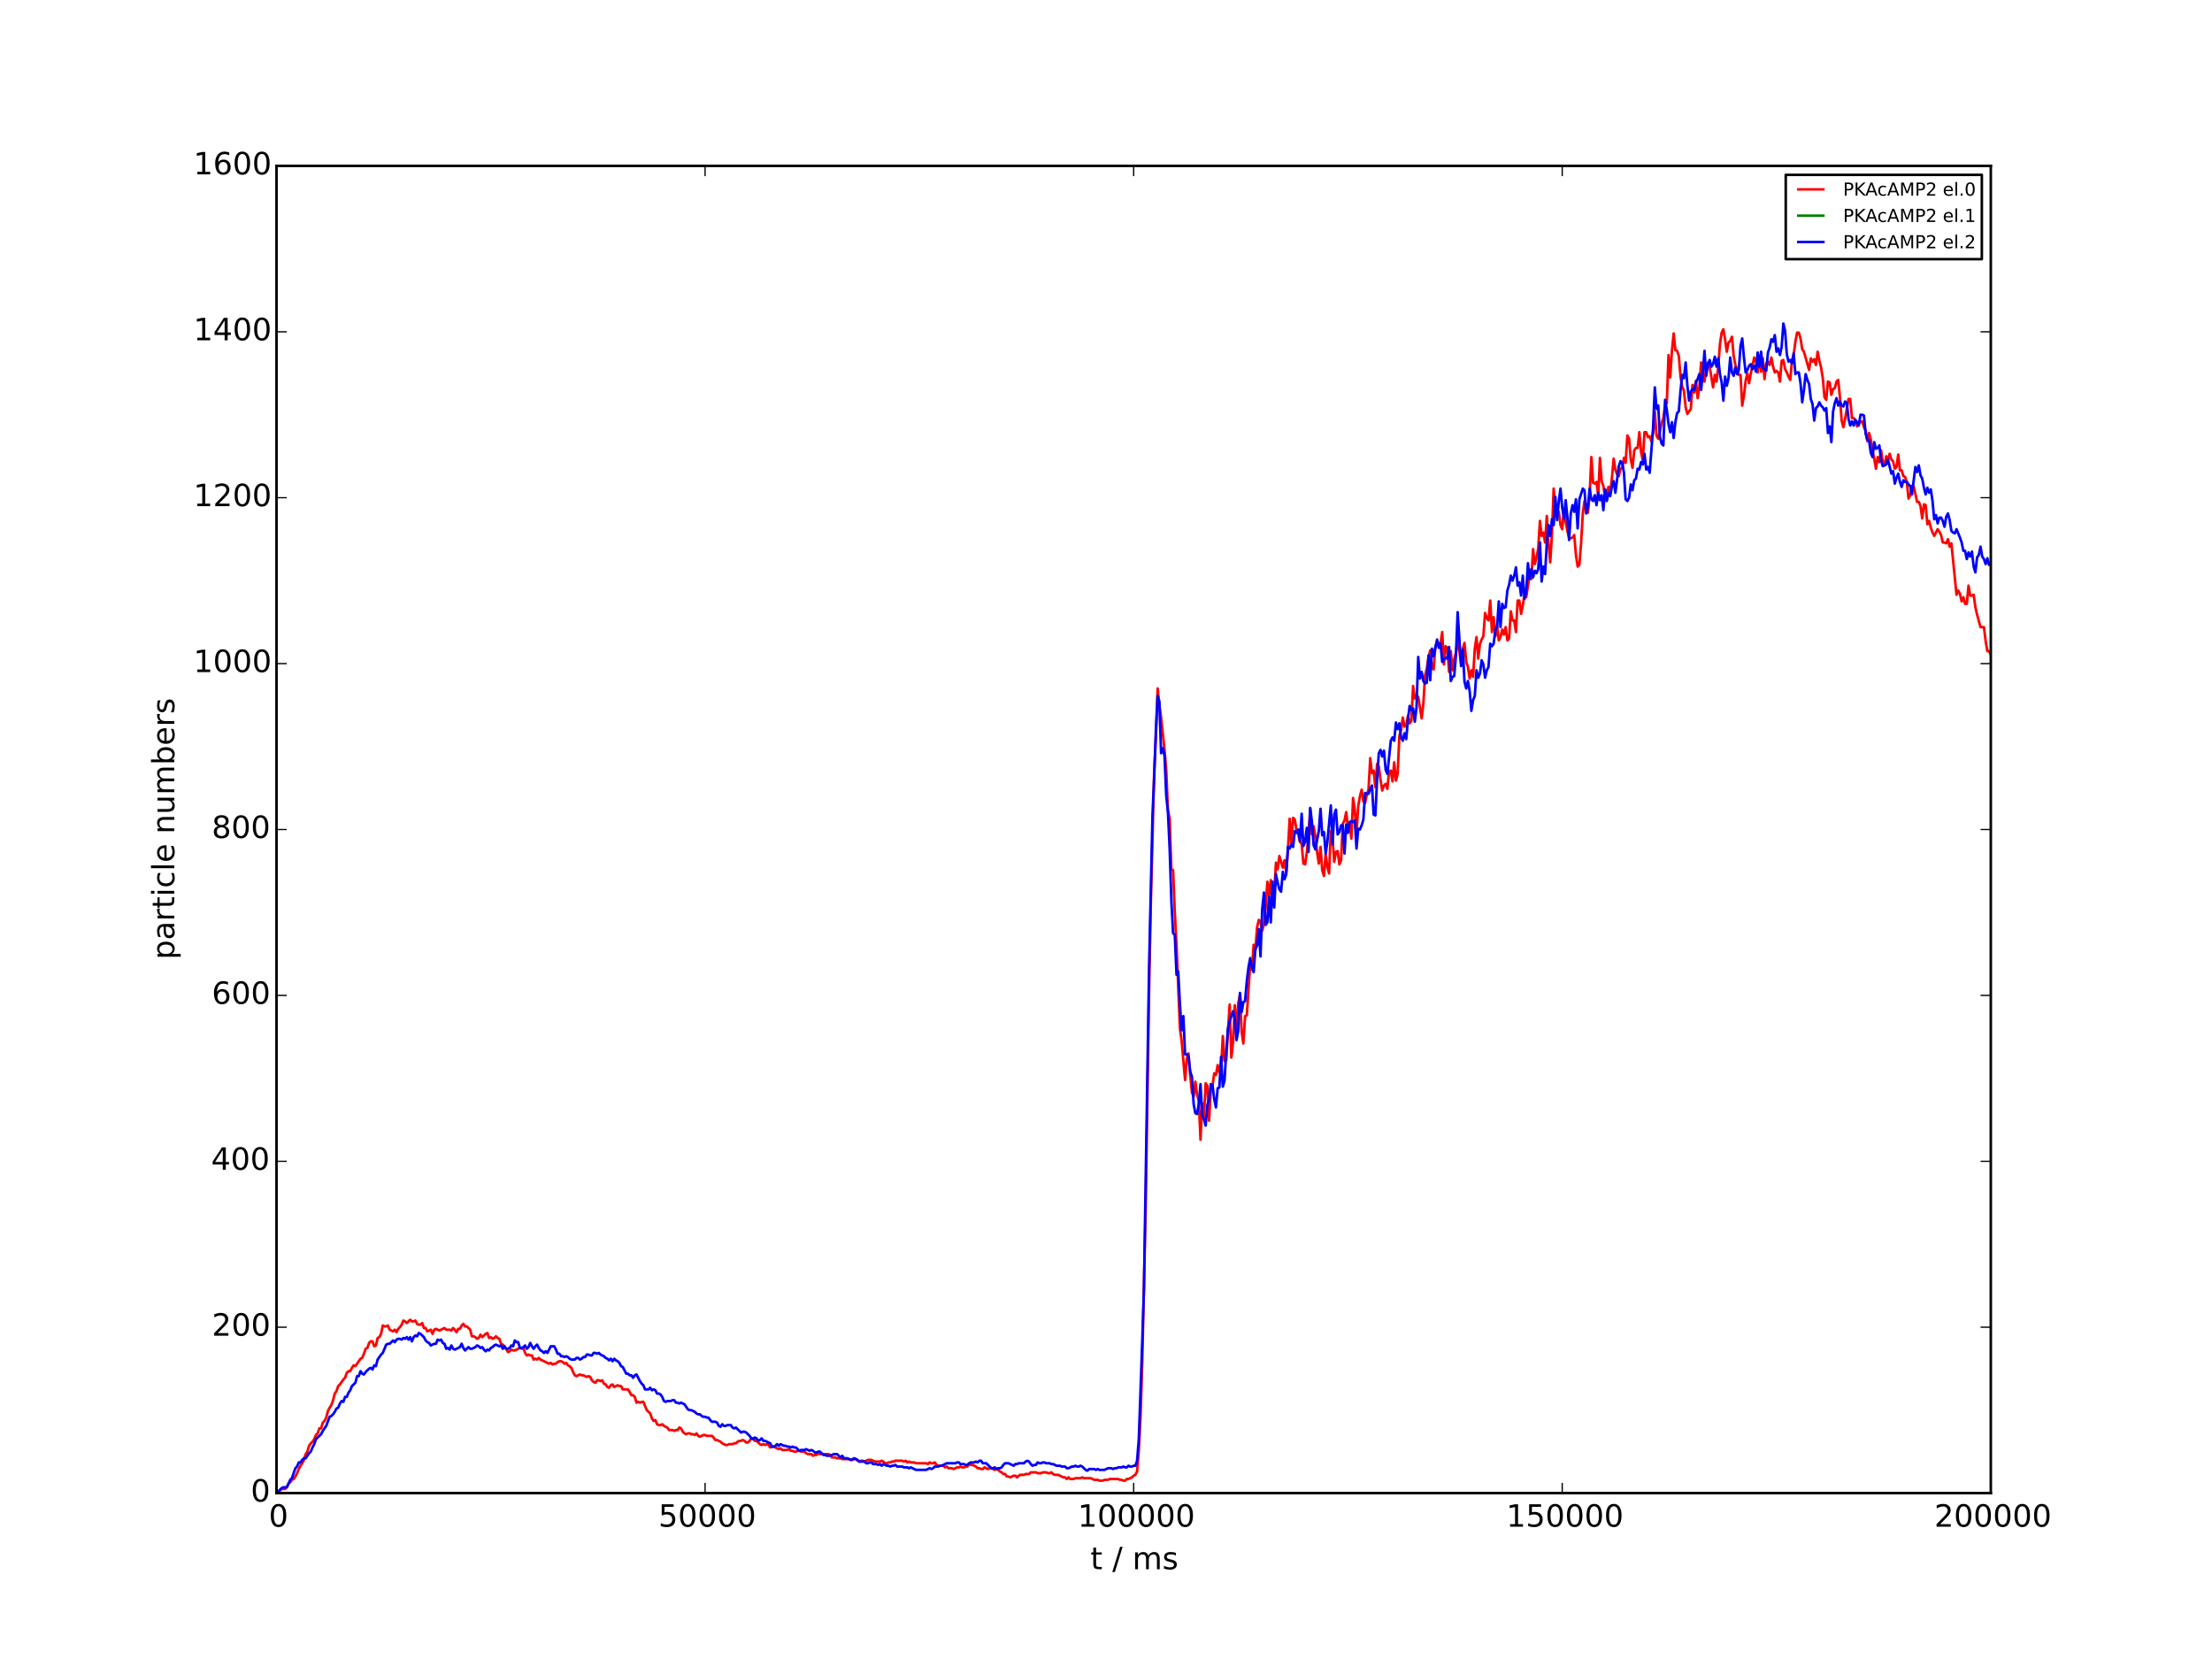 <?xml version="1.0" encoding="utf-8" standalone="no"?>
<!DOCTYPE svg PUBLIC "-//W3C//DTD SVG 1.1//EN"
  "http://www.w3.org/Graphics/SVG/1.1/DTD/svg11.dtd">
<!-- Created with matplotlib (http://matplotlib.org/) -->
<svg height="648pt" version="1.1" viewBox="0 0 864 648" width="864pt" xmlns="http://www.w3.org/2000/svg" xmlns:xlink="http://www.w3.org/1999/xlink">
 <defs>
  <style type="text/css">
*{stroke-linecap:butt;stroke-linejoin:round;}
  </style>
 </defs>
 <g id="figure_1">
  <g id="patch_1">
   <path d="
M0 648
L864 648
L864 0
L0 0
z
" style="fill:#ffffff;"/>
  </g>
  <g id="axes_1">
   <g id="patch_2">
    <path d="
M108 583.2
L777.6 583.2
L777.6 64.8
L108 64.8
z
" style="fill:#ffffff;"/>
   </g>
   <g id="line2d_1">
    <path clip-path="url(#p7ceb695115)" d="
M108 583.2
L108.67 582.552
L109.339 582.228
L110.009 581.58
L111.348 581.58
L112.018 580.932
L112.687 579.312
L113.357 578.988
L114.026 578.016
L114.696 577.692
L115.366 576.72
L116.035 575.424
L116.705 573.804
L117.374 572.508
L118.044 571.536
L118.714 570.24
L119.383 567.972
L120.053 567
L120.722 564.732
L121.392 563.76
L122.062 563.112
L122.731 562.14
L123.401 560.52
L124.07 559.872
L124.74 557.928
L125.41 557.928
L126.079 555.66
L126.749 555.012
L127.418 553.716
L128.088 551.124
L128.758 549.828
L129.427 548.856
L130.097 546.912
L130.766 544.32
L131.436 543.348
L132.106 541.404
L132.775 540.756
L134.114 538.812
L134.784 538.164
L135.454 536.22
L136.123 535.572
L136.793 535.572
L137.462 534.276
L138.132 533.304
L138.802 533.628
L140.81 530.712
L141.48 530.388
L142.15 528.768
L142.819 526.824
L143.489 526.5
L144.158 524.556
L144.828 523.908
L145.498 523.908
L146.167 525.852
L146.837 525.528
L147.506 522.612
L148.176 522.288
L148.846 520.992
L149.515 517.752
L150.185 518.076
L150.854 518.076
L151.524 517.752
L152.194 519.372
L153.533 520.02
L154.202 519.372
L154.872 520.344
L155.542 519.048
L156.211 518.4
L156.881 517.428
L157.55 515.808
L158.22 516.132
L158.89 516.78
L160.229 515.484
L160.898 516.132
L161.568 516.132
L162.238 515.808
L162.907 517.104
L163.577 517.428
L164.246 517.428
L164.916 516.78
L165.586 518.724
L166.255 518.724
L166.925 520.02
L168.264 519.372
L168.934 520.992
L169.603 519.372
L170.273 519.048
L171.612 519.696
L173.621 518.724
L174.29 519.372
L175.63 519.372
L176.299 519.696
L176.969 518.724
L177.638 519.372
L178.308 520.344
L178.978 519.048
L179.647 519.048
L180.317 517.752
L180.986 517.104
L181.656 518.076
L182.326 518.076
L183.665 519.372
L184.334 521.964
L185.004 521.964
L185.674 522.288
L186.343 522.936
L187.013 522.612
L187.682 521.316
L188.352 522.288
L189.691 520.992
L190.361 520.668
L191.03 522.612
L191.7 522.288
L192.37 522.936
L193.039 522.612
L193.709 521.964
L194.378 522.612
L195.048 522.936
L195.718 524.88
L196.387 525.204
L197.057 526.176
L197.726 526.824
L198.396 528.12
L199.066 527.796
L199.735 527.148
L200.405 527.472
L201.074 527.472
L203.083 526.5
L203.753 526.824
L204.422 526.5
L205.092 528.444
L205.762 529.416
L206.431 529.092
L207.101 529.416
L207.77 529.416
L208.44 531.036
L209.11 530.712
L209.779 531.036
L210.449 530.388
L211.118 531.036
L214.466 532.656
L215.136 532.332
L215.806 532.98
L216.475 532.656
L217.145 532.656
L217.814 532.008
L218.484 531.684
L219.154 531.684
L219.823 532.008
L220.493 532.656
L221.162 532.332
L221.832 533.304
L222.502 533.628
L223.171 534.276
L223.841 535.896
L224.51 537.192
L225.18 537.516
L226.519 536.868
L227.189 537.192
L227.858 537.192
L229.198 537.84
L229.867 537.516
L230.537 537.84
L231.206 539.136
L231.876 539.784
L232.546 540.108
L233.215 539.136
L233.885 539.136
L234.554 539.46
L235.224 539.136
L235.894 540.432
L236.563 540.756
L237.233 541.728
L237.902 542.052
L238.572 541.08
L239.242 540.756
L239.911 541.728
L241.25 541.08
L241.92 541.404
L242.59 541.404
L243.259 542.7
L245.268 542.7
L245.938 543.672
L246.607 544.968
L247.277 544.968
L247.946 545.616
L248.616 547.884
L249.286 547.56
L249.955 547.884
L250.625 547.56
L251.294 547.56
L252.634 550.8
L253.973 552.096
L254.642 554.04
L255.312 555.012
L255.982 554.688
L256.651 556.308
L257.321 556.632
L257.99 556.632
L258.66 556.308
L259.33 556.956
L260.669 557.604
L261.338 558.576
L262.678 558.576
L263.347 558.9
L264.017 558.576
L264.686 558.576
L265.356 557.604
L266.026 557.928
L266.695 559.224
L267.365 559.872
L268.034 560.196
L268.704 559.872
L269.374 559.872
L270.043 560.196
L270.713 560.196
L271.382 560.52
L272.052 559.872
L272.722 560.844
L273.391 561.168
L274.73 560.52
L275.4 560.52
L276.07 560.844
L278.078 560.844
L278.748 561.492
L279.418 562.464
L280.087 562.464
L281.426 563.112
L282.096 563.76
L283.435 564.408
L284.105 564.408
L284.774 564.084
L286.114 564.084
L286.783 563.76
L287.453 563.76
L288.122 563.112
L288.792 562.788
L289.462 562.788
L290.131 562.464
L290.801 562.788
L291.47 563.436
L292.14 563.436
L292.81 562.788
L293.479 561.816
L294.149 561.816
L294.818 562.788
L295.488 562.788
L296.827 564.084
L297.497 564.408
L298.166 564.084
L298.836 564.408
L299.506 564.084
L300.175 564.408
L300.845 565.38
L301.514 565.056
L302.184 565.056
L304.193 566.028
L304.862 565.704
L305.532 566.352
L307.541 566.352
L308.21 566.028
L308.88 566.676
L309.55 566.676
L310.219 567
L310.889 567
L311.558 566.676
L312.228 566.676
L312.898 567
L314.237 567
L314.906 567.648
L315.576 567.972
L316.915 567.972
L317.585 568.62
L318.254 568.296
L318.924 568.296
L319.594 567.648
L320.263 567.972
L323.611 567.972
L324.281 568.296
L324.95 569.268
L326.29 569.268
L326.959 569.592
L328.298 569.592
L328.968 569.916
L331.646 569.916
L332.316 570.24
L332.986 570.24
L333.655 569.916
L334.325 569.916
L334.994 570.564
L335.664 570.888
L336.334 570.564
L337.003 570.564
L337.673 570.888
L339.012 570.24
L340.351 570.24
L341.69 570.888
L343.699 570.888
L344.369 570.564
L345.038 570.888
L345.708 571.536
L346.378 571.536
L347.047 571.212
L347.717 571.212
L348.386 570.888
L349.056 570.888
L349.726 570.564
L352.404 570.564
L353.074 570.888
L353.743 570.564
L354.413 571.212
L355.082 570.888
L355.752 571.212
L357.091 571.212
L357.761 571.536
L361.778 571.536
L362.448 571.86
L363.118 571.212
L363.787 571.536
L364.457 571.536
L365.126 571.212
L365.796 572.184
L366.466 572.508
L368.474 572.508
L369.144 573.156
L369.814 572.832
L370.483 573.48
L371.822 573.48
L372.492 573.804
L373.831 573.156
L374.501 573.156
L375.17 572.832
L375.84 573.156
L376.51 573.156
L377.179 572.832
L377.849 572.832
L378.518 571.86
L379.188 572.184
L379.858 572.184
L381.197 572.832
L381.866 573.48
L382.536 573.48
L383.206 573.804
L383.875 573.804
L384.545 573.156
L385.884 573.804
L386.554 573.48
L387.223 573.48
L388.562 574.128
L389.232 573.804
L389.902 574.128
L390.571 574.776
L391.241 575.1
L391.91 575.748
L392.58 575.748
L393.25 576.72
L393.919 576.72
L394.589 577.044
L395.928 576.396
L396.598 576.396
L397.267 577.044
L397.937 576.396
L398.606 576.072
L399.946 576.072
L400.615 575.748
L401.954 575.748
L402.624 575.1
L404.633 575.1
L405.302 575.424
L406.642 575.424
L407.311 575.1
L408.65 575.1
L409.32 575.424
L409.99 575.424
L410.659 575.1
L411.329 575.748
L411.998 576.072
L413.338 576.072
L415.346 577.044
L416.016 577.044
L416.686 577.692
L417.355 577.044
L418.025 577.692
L419.364 577.692
L420.034 577.368
L422.042 577.368
L422.712 577.044
L423.382 577.368
L426.06 577.368
L427.399 578.016
L428.738 578.016
L429.408 578.34
L430.747 578.34
L431.417 578.016
L432.756 578.016
L433.426 577.692
L436.774 577.692
L437.443 578.016
L438.113 578.016
L438.782 578.34
L439.452 578.34
L440.122 577.692
L440.791 577.692
L442.13 577.044
L442.8 576.396
L443.47 576.072
L444.139 574.776
L444.809 566.676
L445.478 553.716
L446.148 532.656
L447.487 472.392
L448.826 387.18
L449.496 353.16
L450.835 300.996
L451.505 287.388
L452.174 268.92
L452.844 275.4
L453.514 280.26
L454.853 292.896
L455.522 300.672
L456.192 316.548
L456.862 319.788
L457.531 339.552
L458.201 339.876
L458.87 356.4
L459.54 369.036
L460.879 401.76
L461.549 406.62
L462.888 421.848
L463.558 413.424
L464.227 411.48
L464.897 419.904
L465.566 426.708
L466.236 428.328
L466.906 422.496
L467.575 427.68
L468.245 429.948
L468.914 445.176
L469.584 430.92
L470.254 436.104
L470.923 423.144
L471.593 424.116
L472.262 437.724
L472.932 425.736
L473.602 424.116
L474.271 419.256
L474.941 419.904
L475.61 416.016
L476.28 418.932
L476.95 418.284
L477.619 404.676
L478.289 414.396
L478.958 414.072
L480.298 392.364
L480.967 413.1
L481.637 406.944
L482.306 392.688
L482.976 403.38
L483.646 392.04
L484.315 388.476
L484.985 403.056
L485.654 407.592
L486.324 396.9
L486.994 396.576
L488.333 376.488
L489.002 378.756
L489.672 369.036
L490.342 371.304
L491.011 362.232
L491.681 359.316
L492.35 359.964
L493.02 363.528
L493.69 360.936
L494.359 354.456
L495.029 344.412
L495.698 349.596
L496.368 343.764
L497.038 353.16
L497.707 348.948
L498.377 336.96
L499.046 339.552
L499.716 334.368
L501.055 338.904
L501.725 335.988
L502.394 340.848
L503.064 332.1
L503.734 319.788
L504.403 329.184
L505.073 319.464
L505.742 320.112
L506.412 324.324
L507.082 325.62
L507.751 328.86
L508.421 329.508
L509.09 337.284
L509.76 337.608
L510.43 333.072
L511.099 326.268
L511.769 315.9
L512.438 325.944
L513.108 322.704
L513.778 326.916
L514.447 332.748
L515.117 337.284
L515.786 330.804
L516.456 339.876
L517.126 342.144
L517.795 333.72
L518.465 338.58
L519.134 341.172
L519.804 324.648
L520.474 326.916
L521.143 336.636
L521.813 332.748
L522.482 332.424
L523.152 337.608
L523.822 335.988
L524.491 321.732
L525.161 320.436
L525.83 317.196
L526.5 323.352
L527.17 321.732
L527.839 327.564
L528.509 311.688
L529.178 316.548
L529.848 325.296
L530.518 314.928
L531.187 311.04
L531.857 308.448
L532.526 312.984
L533.196 313.632
L533.866 310.392
L534.535 308.448
L535.205 296.136
L535.874 301.968
L536.544 300.996
L537.214 307.476
L537.883 298.404
L538.553 299.376
L539.222 304.56
L539.892 308.772
L540.562 306.828
L541.231 306.18
L541.901 308.124
L542.57 301.32
L543.24 300.996
L543.91 305.208
L544.579 297.756
L545.249 304.884
L545.918 302.292
L546.588 287.388
L547.258 285.12
L547.927 280.26
L548.597 283.824
L549.266 283.5
L549.936 279.612
L550.606 282.528
L551.275 281.556
L551.945 267.948
L552.614 272.808
L553.284 271.512
L553.954 272.16
L555.293 280.584
L555.962 274.752
L556.632 263.736
L557.302 261.144
L557.971 256.932
L558.641 254.016
L559.31 260.82
L559.98 261.468
L560.65 252.396
L561.319 251.1
L561.989 251.1
L562.658 251.424
L563.328 246.888
L563.998 259.524
L564.667 252.396
L565.337 253.044
L566.006 262.44
L566.676 254.34
L567.346 261.792
L568.015 257.58
L568.685 254.988
L569.354 249.804
L570.694 259.2
L571.363 253.368
L572.033 251.1
L572.702 258.552
L573.372 260.496
L574.042 265.032
L574.711 261.792
L575.381 264.384
L576.05 253.368
L576.72 248.832
L577.39 257.256
L578.059 251.424
L578.729 249.804
L579.398 248.508
L580.068 239.436
L580.738 241.38
L581.407 242.352
L582.077 234.576
L582.746 246.888
L583.416 241.056
L584.086 248.508
L584.755 244.296
L585.425 250.128
L586.094 248.832
L586.764 245.916
L587.434 247.86
L588.103 244.944
L588.773 250.128
L589.442 249.48
L590.112 238.788
L590.782 242.352
L591.451 242.352
L592.121 246.888
L592.79 234.576
L593.46 234.576
L594.13 239.76
L594.799 236.52
L595.469 231.984
L596.138 233.28
L597.478 224.532
L598.147 226.152
L598.817 214.488
L599.486 220.32
L600.156 217.728
L600.826 214.164
L601.495 203.472
L602.165 209.304
L602.834 208.008
L603.504 211.896
L604.174 201.528
L604.843 212.22
L605.513 219.672
L606.182 208.656
L606.852 190.836
L607.522 197.964
L608.191 200.232
L608.861 199.908
L609.53 205.092
L610.2 206.712
L610.87 198.936
L611.539 203.796
L612.209 207.36
L612.878 209.952
L613.548 210.276
L614.218 209.952
L614.887 208.98
L615.557 216.756
L616.226 221.292
L616.896 220.644
L617.566 212.22
L618.235 200.556
L618.905 195.696
L619.574 199.908
L620.244 200.232
L620.914 193.428
L621.583 178.524
L622.253 188.568
L622.922 188.892
L623.592 188.244
L624.262 193.752
L624.931 178.848
L625.601 187.92
L626.27 189.864
L626.94 194.076
L628.279 190.188
L628.949 192.456
L629.618 186.624
L630.288 179.172
L630.958 183.384
L631.627 185.328
L632.297 185.976
L632.966 183.06
L633.636 182.736
L634.306 178.848
L634.975 180.792
L635.645 170.1
L636.314 171.396
L636.984 179.496
L637.654 182.736
L638.323 175.932
L638.993 174.96
L639.662 174.96
L640.332 168.804
L641.002 176.58
L641.671 179.82
L642.341 168.804
L643.01 168.804
L643.68 170.748
L644.35 170.424
L645.019 172.368
L645.689 169.128
L646.358 160.704
L647.028 170.1
L647.698 171.396
L649.037 165.24
L649.706 163.296
L650.376 158.112
L651.046 157.464
L651.715 138.672
L652.385 147.42
L653.054 137.052
L653.724 130.248
L654.394 136.728
L655.063 137.052
L655.733 138.996
L656.402 147.096
L657.072 150.984
L657.742 152.604
L658.411 159.084
L659.081 161.676
L660.42 159.732
L661.09 150.336
L661.759 153.252
L662.429 148.716
L663.098 155.52
L663.768 151.308
L664.438 141.588
L665.107 147.744
L665.777 149.04
L666.446 143.532
L667.116 141.588
L667.786 143.208
L669.125 151.308
L669.794 146.448
L670.464 149.04
L671.134 143.208
L671.803 134.46
L672.473 129.924
L673.142 128.628
L673.812 132.516
L674.482 137.376
L675.151 133.812
L675.821 133.164
L676.49 131.544
L677.16 138.996
L677.83 142.56
L678.499 144.18
L679.169 146.448
L679.838 146.448
L680.508 158.436
L681.178 154.548
L681.847 148.716
L682.517 145.8
L683.186 149.688
L683.856 145.8
L685.195 139.644
L685.865 140.94
L686.534 145.476
L687.204 138.996
L687.874 145.152
L688.543 139.968
L689.213 148.068
L689.882 141.912
L690.552 141.264
L691.222 142.56
L691.891 139.644
L692.561 143.208
L693.23 145.476
L693.9 144.828
L694.57 145.476
L695.239 149.04
L695.909 140.94
L696.578 140.616
L697.248 144.18
L697.918 145.476
L698.587 147.096
L699.257 148.392
L699.926 140.94
L700.596 138.672
L701.266 133.488
L701.935 129.924
L702.605 129.924
L703.274 132.192
L703.944 136.404
L704.614 137.376
L706.622 144.504
L707.292 139.968
L707.962 141.264
L708.631 140.292
L709.301 142.56
L709.97 137.376
L710.64 140.94
L711.31 143.532
L711.979 147.744
L712.649 155.196
L713.318 156.168
L713.988 149.04
L714.658 149.364
L715.327 154.224
L715.997 151.956
L716.666 151.632
L717.336 149.04
L718.006 148.392
L718.675 155.196
L719.345 164.268
L720.014 166.86
L720.684 163.62
L722.023 155.844
L722.693 155.844
L723.362 163.296
L724.032 163.296
L724.702 164.268
L725.371 166.536
L726.041 164.592
L726.71 164.916
L727.38 164.592
L728.05 166.86
L728.719 168.156
L729.389 172.368
L730.058 169.128
L730.728 171.72
L731.398 175.932
L732.067 179.172
L732.737 183.06
L733.406 178.524
L734.076 180.468
L734.746 175.932
L735.415 180.468
L736.085 181.764
L736.754 178.2
L737.424 179.82
L738.094 177.228
L738.763 179.496
L739.433 180.144
L740.102 183.06
L740.772 182.412
L741.442 177.552
L742.111 183.708
L742.781 183.708
L743.45 185.976
L744.12 186.3
L744.79 188.244
L745.459 194.724
L746.129 193.428
L746.798 189.864
L747.468 189.864
L748.807 196.02
L749.477 196.02
L750.146 197.64
L750.816 202.5
L751.486 196.992
L752.155 197.316
L752.825 204.768
L753.494 203.472
L754.164 206.064
L754.834 208.008
L755.503 209.304
L756.842 206.712
L757.512 207.684
L758.182 208.98
L758.851 211.896
L759.521 211.896
L760.19 212.22
L760.86 210.6
L761.53 213.516
L762.199 212.22
L764.208 232.308
L764.878 230.688
L765.547 231.984
L766.217 234.9
L766.886 233.28
L767.556 235.872
L768.226 235.872
L768.895 228.744
L769.565 232.632
L770.234 232.632
L770.904 232.308
L771.574 237.168
L772.243 240.084
L773.582 244.944
L774.922 244.944
L775.591 250.452
L776.261 254.34
L776.93 254.34
L777.6 255.636
L777.6 255.636" style="fill:none;stroke:#ff0000;stroke-linecap:square;"/>
   </g>
   <g id="line2d_2">
    <path clip-path="url(#p7ceb695115)" d="
M108 583.2
L777.6 583.2
L777.6 583.2" style="fill:none;stroke:#008000;stroke-linecap:square;"/>
   </g>
   <g id="line2d_3">
    <path clip-path="url(#p7ceb695115)" d="
M108 583.2
L110.009 581.256
L110.678 580.932
L112.018 580.932
L112.687 579.636
L113.357 578.016
L114.026 577.368
L115.366 573.48
L116.035 572.832
L116.705 571.212
L117.374 571.212
L118.044 570.24
L118.714 569.592
L119.383 569.592
L120.722 567.648
L121.392 567
L122.062 565.38
L122.731 564.084
L123.401 562.14
L125.41 560.196
L126.079 558.9
L127.418 556.956
L128.758 553.392
L129.427 553.068
L130.097 552.42
L130.766 551.448
L131.436 550.152
L132.106 549.828
L132.775 548.208
L133.445 547.236
L134.114 547.56
L134.784 545.616
L135.454 545.616
L136.123 543.996
L136.793 543.024
L137.462 541.404
L138.802 540.108
L139.471 537.516
L140.141 537.516
L140.81 535.572
L141.48 536.544
L142.15 536.868
L142.819 535.896
L144.158 534.6
L144.828 534.276
L145.498 534.924
L146.167 533.304
L146.837 533.628
L147.506 531.036
L148.846 529.092
L149.515 528.444
L150.854 525.204
L151.524 524.88
L152.194 524.88
L153.533 523.584
L154.202 524.232
L154.872 523.26
L155.542 522.936
L156.211 522.936
L156.881 523.26
L157.55 522.612
L158.22 522.936
L158.89 522.288
L159.559 523.26
L160.229 522.288
L160.898 523.908
L161.568 522.288
L162.238 521.64
L162.907 521.964
L163.577 520.668
L164.246 520.992
L165.586 522.288
L166.255 523.584
L166.925 524.232
L167.594 524.556
L168.264 525.528
L169.603 524.88
L170.273 524.88
L170.942 523.26
L171.612 523.584
L172.282 523.26
L172.951 524.556
L173.621 524.88
L174.29 526.824
L174.96 526.5
L175.63 527.148
L176.299 525.528
L176.969 526.824
L177.638 527.148
L179.647 526.176
L180.317 524.88
L180.986 526.5
L181.656 527.472
L182.995 526.176
L183.665 526.824
L184.334 526.824
L185.674 526.176
L186.343 525.528
L187.013 525.852
L187.682 526.5
L188.352 526.176
L189.022 527.148
L189.691 527.796
L190.361 527.148
L191.03 527.472
L191.7 526.5
L192.37 526.176
L193.039 525.528
L193.709 525.204
L195.048 525.852
L195.718 525.528
L196.387 526.824
L197.057 525.852
L197.726 526.824
L198.396 526.824
L199.066 526.5
L199.735 525.528
L200.405 525.852
L201.074 523.584
L201.744 524.232
L202.414 524.232
L203.083 526.5
L203.753 526.5
L204.422 526.176
L205.092 525.528
L205.762 526.824
L206.431 526.176
L207.101 524.556
L207.77 525.852
L208.44 526.824
L209.11 525.852
L209.779 525.204
L210.449 526.5
L211.118 527.472
L211.788 527.796
L212.458 528.444
L213.127 527.796
L213.797 528.444
L215.136 525.852
L216.475 525.852
L217.145 527.148
L217.814 528.768
L218.484 528.768
L219.154 529.74
L219.823 529.74
L220.493 530.064
L221.162 529.74
L221.832 530.064
L222.502 530.712
L223.171 531.036
L224.51 531.036
L225.18 530.388
L225.85 530.388
L226.519 531.036
L227.189 530.712
L227.858 530.064
L228.528 530.064
L229.198 529.092
L229.867 529.092
L230.537 529.416
L231.206 529.416
L231.876 528.444
L232.546 528.444
L233.215 528.768
L233.885 528.444
L234.554 529.092
L235.894 529.74
L236.563 530.388
L237.233 530.712
L237.902 531.36
L238.572 530.712
L239.242 531.684
L239.911 530.712
L240.581 531.36
L241.25 531.684
L241.92 532.332
L242.59 533.628
L243.259 533.952
L244.598 536.544
L245.268 536.544
L245.938 537.192
L246.607 537.192
L247.277 538.164
L247.946 537.192
L248.616 536.868
L249.955 539.46
L250.625 540.432
L251.294 541.08
L251.964 542.7
L253.303 542.7
L253.973 542.052
L254.642 543.024
L255.312 542.7
L255.982 543.024
L256.651 544.32
L257.321 544.32
L257.99 544.644
L258.66 545.616
L259.33 547.236
L259.999 547.56
L260.669 547.236
L262.008 547.236
L262.678 546.912
L263.347 546.912
L264.017 547.884
L264.686 547.884
L265.356 548.208
L266.026 547.884
L267.365 548.532
L268.704 550.476
L269.374 550.8
L270.043 550.8
L271.382 551.448
L272.052 552.096
L272.722 552.42
L273.391 552.42
L274.061 553.068
L274.73 553.392
L275.4 553.392
L276.07 553.716
L276.739 553.716
L277.409 554.688
L278.078 555.336
L279.418 555.336
L280.087 555.66
L280.757 556.956
L281.426 557.28
L282.096 556.308
L282.766 556.956
L283.435 556.956
L284.105 556.632
L285.444 556.632
L286.114 557.604
L286.783 557.928
L287.453 557.604
L289.462 559.548
L290.131 559.224
L290.801 559.224
L291.47 559.548
L292.81 560.844
L293.479 561.816
L294.149 562.14
L294.818 561.492
L295.488 561.816
L296.158 562.788
L296.827 562.464
L297.497 561.816
L298.166 562.788
L298.836 562.788
L300.845 563.76
L301.514 565.056
L302.184 565.056
L302.854 564.732
L303.523 564.084
L304.193 564.732
L304.862 564.084
L306.202 564.732
L306.871 564.732
L307.541 565.056
L308.21 565.056
L308.88 565.38
L309.55 565.056
L310.219 565.38
L310.889 565.38
L312.228 566.676
L312.898 566.352
L314.237 566.352
L314.906 566.028
L316.246 566.676
L316.915 566.352
L317.585 566.676
L318.254 567.324
L318.924 567.324
L319.594 567
L320.263 567
L321.602 568.296
L322.272 568.296
L322.942 568.62
L324.281 568.62
L325.62 567.972
L326.959 567.972
L328.298 569.268
L328.968 568.62
L329.638 569.592
L330.977 569.592
L332.316 570.24
L333.655 569.592
L334.994 570.24
L335.664 570.888
L337.673 570.888
L338.342 571.536
L339.012 571.536
L339.682 571.212
L340.351 571.212
L341.021 571.86
L342.36 571.86
L343.03 572.184
L343.699 571.86
L344.369 572.508
L345.038 571.86
L346.378 572.508
L347.047 572.508
L347.717 572.832
L348.386 572.508
L349.056 572.508
L349.726 572.184
L350.395 572.832
L352.404 572.832
L353.074 573.156
L354.413 573.156
L355.082 573.48
L355.752 573.156
L357.761 574.128
L361.778 574.128
L363.118 573.48
L363.787 573.804
L364.457 573.48
L365.126 572.832
L366.466 572.832
L367.135 572.508
L367.805 572.508
L369.814 571.536
L373.162 571.536
L373.831 571.212
L374.501 571.212
L375.17 571.86
L376.51 571.86
L377.179 572.184
L377.849 572.184
L378.518 571.536
L379.188 571.212
L380.527 571.212
L381.197 570.888
L381.866 571.212
L382.536 570.564
L383.206 570.564
L383.875 571.536
L385.214 571.536
L387.223 573.48
L387.893 573.48
L388.562 573.156
L389.232 573.804
L389.902 573.48
L390.571 573.48
L391.241 573.156
L391.91 572.184
L392.58 571.536
L393.919 571.536
L395.928 572.508
L396.598 571.86
L397.267 571.86
L397.937 571.536
L399.946 571.536
L400.615 570.888
L401.285 570.564
L401.954 570.888
L402.624 571.86
L403.294 572.508
L403.963 572.184
L404.633 572.184
L405.302 571.212
L405.972 571.536
L406.642 571.536
L407.311 571.212
L407.981 571.212
L408.65 571.536
L409.99 571.536
L410.659 571.86
L411.329 571.86
L412.668 572.508
L414.007 572.508
L414.677 572.832
L416.016 572.832
L416.686 573.48
L417.355 573.48
L418.694 572.832
L419.364 572.832
L420.034 572.508
L420.703 572.832
L421.373 572.832
L422.042 572.508
L422.712 572.832
L424.051 574.128
L424.721 574.452
L425.39 573.804
L427.399 573.804
L428.069 574.128
L428.738 573.804
L429.408 574.128
L431.417 574.128
L432.756 573.48
L434.095 573.48
L434.765 573.804
L435.434 573.48
L436.104 573.48
L436.774 573.156
L438.113 573.156
L438.782 572.832
L439.452 573.156
L440.122 573.156
L440.791 572.508
L441.461 572.832
L442.13 572.832
L442.8 572.508
L443.47 572.508
L444.139 570.564
L444.809 562.14
L446.148 524.232
L446.818 503.496
L448.826 377.784
L450.166 318.168
L450.835 303.264
L451.505 284.796
L452.174 271.836
L452.844 274.104
L453.514 294.192
L454.183 292.248
L454.853 295.164
L455.522 310.716
L456.192 317.196
L456.862 331.452
L457.531 351.864
L458.201 364.5
L458.87 365.148
L459.54 380.7
L460.21 379.404
L460.879 392.364
L461.549 402.408
L462.218 396.9
L462.888 411.804
L463.558 411.804
L464.227 412.776
L464.897 418.608
L465.566 420.552
L466.236 431.244
L466.906 434.808
L467.575 435.132
L468.245 431.244
L468.914 423.468
L469.584 435.78
L470.254 437.076
L470.923 439.668
L471.593 431.568
L472.262 429.624
L472.932 423.468
L473.602 423.792
L474.271 429.3
L474.941 432.54
L475.61 425.088
L476.28 424.764
L476.95 412.776
L477.619 424.44
L478.289 422.172
L478.958 410.832
L479.628 401.76
L480.298 398.844
L481.637 394.956
L482.306 397.872
L482.976 406.296
L483.646 402.732
L484.315 387.828
L484.985 395.28
L485.654 391.392
L486.324 391.068
L486.994 383.292
L487.663 377.784
L488.333 374.22
L489.002 377.784
L489.672 379.728
L490.342 370.656
L491.011 369.36
L491.681 362.88
L492.35 373.572
L493.02 355.104
L493.69 348.624
L494.359 361.26
L495.029 360.288
L495.698 350.244
L496.368 360.288
L497.038 344.412
L497.707 354.456
L498.377 341.496
L499.046 344.736
L499.716 347.328
L500.386 348.3
L501.055 340.524
L501.725 343.44
L502.394 341.496
L503.064 330.804
L503.734 331.452
L504.403 329.832
L505.073 330.804
L505.742 324.648
L506.412 325.296
L507.082 324
L507.751 328.536
L508.421 317.844
L509.09 330.48
L509.76 328.86
L510.43 323.352
L511.099 332.748
L511.769 315.576
L512.438 321.084
L513.108 330.156
L513.778 331.776
L515.117 324.648
L515.786 315.9
L516.456 326.268
L517.126 324.972
L517.795 333.396
L518.465 328.86
L519.804 314.604
L520.474 329.832
L521.143 318.168
L521.813 316.224
L522.482 325.944
L523.152 324.972
L523.822 322.38
L524.491 322.38
L525.161 333.396
L525.83 322.056
L526.5 325.296
L527.17 321.084
L527.839 320.76
L528.509 321.084
L529.178 320.436
L529.848 331.452
L530.518 323.676
L531.187 324
L531.857 322.38
L532.526 320.112
L533.196 309.744
L533.866 310.068
L534.535 310.068
L535.205 308.124
L535.874 306.828
L536.544 318.168
L537.214 318.492
L537.883 304.56
L538.553 294.192
L539.222 292.896
L539.892 295.488
L540.562 293.22
L541.231 300.672
L541.901 302.292
L543.24 289.332
L543.91 288.036
L544.579 289.332
L545.249 282.204
L545.918 284.796
L546.588 282.528
L547.258 288.036
L547.927 289.332
L548.597 286.416
L549.266 288.684
L549.936 280.908
L550.606 275.724
L551.275 277.344
L551.945 276.696
L552.614 281.88
L553.284 276.372
L553.954 256.608
L554.623 265.032
L555.293 262.44
L555.962 266.004
L556.632 266.976
L557.302 266.652
L557.971 255.96
L558.641 265.68
L559.31 253.368
L559.98 256.284
L561.319 249.804
L561.989 253.044
L562.658 251.424
L563.328 258.552
L563.998 257.58
L564.667 256.932
L565.337 257.256
L566.006 252.72
L566.676 266.004
L567.346 264.384
L568.015 264.06
L568.685 255.96
L569.354 239.112
L570.694 260.172
L571.363 253.692
L572.033 266.328
L572.702 268.92
L573.372 266.004
L574.042 269.892
L574.711 277.668
L575.381 273.456
L576.05 271.836
L576.72 261.792
L577.39 264.708
L578.059 263.088
L578.729 257.904
L579.398 259.524
L580.068 264.708
L580.738 261.792
L581.407 260.496
L582.077 251.424
L582.746 252.396
L583.416 251.424
L584.086 245.916
L584.755 244.944
L585.425 234.9
L586.094 244.944
L586.764 235.872
L587.434 237.492
L588.103 237.168
L588.773 230.688
L589.442 228.42
L590.112 224.856
L590.782 226.8
L591.451 224.856
L592.121 221.616
L592.79 228.744
L593.46 227.448
L594.13 232.632
L594.799 224.856
L595.469 233.928
L596.138 231.012
L596.808 219.996
L597.478 226.152
L598.147 222.264
L598.817 225.504
L599.486 222.912
L600.156 223.884
L600.826 222.264
L601.495 211.896
L602.165 227.124
L602.834 221.292
L603.504 224.208
L604.174 212.22
L604.843 205.092
L605.513 209.304
L606.182 202.824
L606.852 205.092
L607.522 194.076
L608.191 203.148
L608.861 195.696
L609.53 190.836
L610.2 198.288
L610.87 202.5
L611.539 195.372
L612.209 201.852
L612.878 210.924
L613.548 200.556
L614.218 197.316
L614.887 199.908
L615.557 195.048
L616.226 206.388
L616.896 195.048
L618.235 190.836
L618.905 191.484
L619.574 200.556
L620.244 197.64
L620.914 190.836
L621.583 195.048
L622.253 195.696
L622.922 193.428
L623.592 197.316
L624.262 192.456
L624.931 195.372
L625.601 193.428
L626.27 199.26
L626.94 191.16
L627.61 195.696
L628.279 192.456
L628.949 193.752
L629.618 189.864
L630.288 187.92
L630.958 192.456
L632.297 182.088
L632.966 180.144
L633.636 180.792
L634.306 184.68
L634.975 195.048
L635.645 195.696
L636.314 194.4
L636.984 189.216
L637.654 191.484
L638.323 187.596
L638.993 186.948
L639.662 183.06
L640.332 183.384
L641.002 180.468
L641.671 181.44
L642.341 177.228
L643.01 183.384
L643.68 182.412
L644.35 184.68
L645.689 167.184
L646.358 151.308
L647.028 159.732
L647.698 158.436
L648.367 170.748
L649.037 173.34
L649.706 173.988
L650.376 156.168
L651.046 160.056
L651.715 165.564
L652.385 168.804
L653.054 164.916
L653.724 171.072
L654.394 164.916
L655.063 161.352
L655.733 160.704
L656.402 152.604
L657.072 146.448
L657.742 147.744
L658.411 141.588
L659.081 150.66
L659.75 156.492
L660.42 152.928
L661.09 151.956
L661.759 152.28
L662.429 149.364
L663.098 148.068
L663.768 146.124
L664.438 152.28
L665.107 145.8
L665.777 137.052
L666.446 146.772
L667.116 142.236
L667.786 140.616
L668.455 143.208
L669.125 142.236
L669.794 139.32
L670.464 143.208
L671.134 139.968
L671.803 146.124
L672.473 149.364
L673.142 156.492
L673.812 147.096
L674.482 150.66
L675.151 147.744
L675.821 139.644
L676.49 145.476
L677.16 146.772
L677.83 143.532
L678.499 146.124
L679.169 144.504
L679.838 135.108
L680.508 132.192
L681.178 139.644
L681.847 145.476
L682.517 144.504
L683.186 142.884
L683.856 142.236
L684.526 144.18
L685.195 142.884
L685.865 145.152
L686.534 137.7
L687.204 143.208
L687.874 137.376
L688.543 143.532
L689.882 144.828
L690.552 137.7
L691.222 135.756
L691.891 132.516
L692.561 133.488
L693.23 130.896
L693.9 137.376
L694.57 136.08
L695.239 138.672
L695.909 135.432
L696.578 126.36
L697.248 129.276
L697.918 138.348
L698.587 141.264
L699.257 140.616
L699.926 141.912
L700.596 138.024
L701.266 146.124
L701.935 145.476
L702.605 145.476
L703.274 149.688
L703.944 157.14
L704.614 152.28
L705.283 146.124
L705.953 148.392
L706.622 150.012
L707.292 155.844
L707.962 157.788
L708.631 164.268
L709.301 159.408
L709.97 158.76
L710.64 157.14
L711.31 158.436
L711.979 159.084
L712.649 160.38
L713.318 159.408
L713.988 169.128
L714.658 166.536
L715.327 172.692
L715.997 160.704
L716.666 157.464
L717.336 155.52
L718.006 158.436
L718.675 156.816
L719.345 158.436
L720.014 158.76
L720.684 156.816
L721.354 157.464
L722.023 163.62
L722.693 166.212
L723.362 164.592
L724.032 166.212
L724.702 163.944
L725.371 165.24
L726.041 166.212
L726.71 162
L727.38 162
L728.05 162.324
L728.719 169.452
L729.389 171.72
L730.058 172.044
L730.728 176.904
L731.398 178.524
L732.067 172.692
L732.737 175.284
L733.406 174.96
L734.076 173.988
L734.746 179.82
L735.415 182.088
L736.754 181.44
L737.424 179.496
L738.763 185.004
L739.433 184.032
L740.102 188.892
L740.772 186.624
L741.442 185.004
L742.111 188.244
L742.781 190.188
L743.45 187.596
L744.12 188.244
L744.79 188.244
L745.459 189.216
L746.129 189.864
L746.798 193.104
L748.138 182.412
L748.807 184.356
L749.477 181.764
L750.146 185.652
L750.816 186.948
L751.486 190.512
L752.155 193.104
L752.825 190.512
L753.494 192.456
L754.164 191.16
L754.834 195.696
L755.503 202.824
L756.173 201.204
L756.842 204.444
L757.512 202.176
L758.182 202.176
L758.851 203.472
L759.521 205.74
L760.19 201.852
L760.86 200.556
L761.53 203.148
L762.199 207.36
L762.869 208.008
L763.538 208.332
L764.208 206.712
L765.547 209.952
L766.217 211.896
L766.886 215.136
L767.556 215.136
L768.226 218.376
L768.895 215.784
L769.565 217.404
L770.234 215.46
L770.904 221.292
L771.574 223.56
L772.243 217.728
L772.913 216.756
L773.582 213.516
L774.252 217.404
L774.922 218.376
L775.591 220.32
L776.261 218.052
L776.93 220.644
L777.6 219.672
L777.6 219.672" style="fill:none;stroke:#0000ff;stroke-linecap:square;"/>
   </g>
   <g id="patch_3">
    <path d="
M777.6 583.2
L777.6 64.8" style="fill:none;stroke:#000000;stroke-linecap:square;stroke-linejoin:miter;"/>
   </g>
   <g id="patch_4">
    <path d="
M108 583.2
L777.6 583.2" style="fill:none;stroke:#000000;stroke-linecap:square;stroke-linejoin:miter;"/>
   </g>
   <g id="patch_5">
    <path d="
M108 583.2
L108 64.8" style="fill:none;stroke:#000000;stroke-linecap:square;stroke-linejoin:miter;"/>
   </g>
   <g id="patch_6">
    <path d="
M108 64.8
L777.6 64.8" style="fill:none;stroke:#000000;stroke-linecap:square;stroke-linejoin:miter;"/>
   </g>
   <g id="matplotlib.axis_1">
    <g id="xtick_1">
     <g id="line2d_4">
      <defs>
       <path d="
M0 0
L0 -4" id="mc7db9fdffb" style="stroke:#000000;stroke-width:0.5;"/>
      </defs>
      <g>
       <use style="stroke:#000000;stroke-width:0.5;" x="108.0" xlink:href="#mc7db9fdffb" y="583.2"/>
      </g>
     </g>
     <g id="line2d_5">
      <defs>
       <path d="
M0 0
L0 4" id="m5a7d422ac3" style="stroke:#000000;stroke-width:0.5;"/>
      </defs>
      <g>
       <use style="stroke:#000000;stroke-width:0.5;" x="108.0" xlink:href="#m5a7d422ac3" y="64.8"/>
      </g>
     </g>
     <g id="text_1">
      <!-- 0 -->
      <defs>
       <path d="
M31.781 66.406
Q24.172 66.406 20.328 58.906
Q16.5 51.422 16.5 36.375
Q16.5 21.391 20.328 13.891
Q24.172 6.391 31.781 6.391
Q39.453 6.391 43.281 13.891
Q47.125 21.391 47.125 36.375
Q47.125 51.422 43.281 58.906
Q39.453 66.406 31.781 66.406
M31.781 74.219
Q44.047 74.219 50.516 64.516
Q56.984 54.828 56.984 36.375
Q56.984 17.969 50.516 8.266
Q44.047 -1.422 31.781 -1.422
Q19.531 -1.422 13.062 8.266
Q6.594 17.969 6.594 36.375
Q6.594 54.828 13.062 64.516
Q19.531 74.219 31.781 74.219" id="BitstreamVeraSans-Roman-30"/>
      </defs>
      <g transform="translate(104.977 596.318)scale(0.12 -0.12)">
       <use xlink:href="#BitstreamVeraSans-Roman-30"/>
      </g>
     </g>
    </g>
    <g id="xtick_2">
     <g id="line2d_6">
      <g>
       <use style="stroke:#000000;stroke-width:0.5;" x="275.4" xlink:href="#mc7db9fdffb" y="583.2"/>
      </g>
     </g>
     <g id="line2d_7">
      <g>
       <use style="stroke:#000000;stroke-width:0.5;" x="275.4" xlink:href="#m5a7d422ac3" y="64.8"/>
      </g>
     </g>
     <g id="text_2">
      <!-- 50000 -->
      <defs>
       <path d="
M10.797 72.906
L49.516 72.906
L49.516 64.594
L19.828 64.594
L19.828 46.734
Q21.969 47.469 24.109 47.828
Q26.266 48.188 28.422 48.188
Q40.625 48.188 47.75 41.5
Q54.891 34.812 54.891 23.391
Q54.891 11.625 47.562 5.094
Q40.234 -1.422 26.906 -1.422
Q22.312 -1.422 17.547 -0.641
Q12.797 0.141 7.719 1.703
L7.719 11.625
Q12.109 9.234 16.797 8.062
Q21.484 6.891 26.703 6.891
Q35.156 6.891 40.078 11.328
Q45.016 15.766 45.016 23.391
Q45.016 31 40.078 35.438
Q35.156 39.891 26.703 39.891
Q22.75 39.891 18.812 39.016
Q14.891 38.141 10.797 36.281
z
" id="BitstreamVeraSans-Roman-35"/>
      </defs>
      <g transform="translate(257.174 596.318)scale(0.12 -0.12)">
       <use xlink:href="#BitstreamVeraSans-Roman-35"/>
       <use x="63.623" xlink:href="#BitstreamVeraSans-Roman-30"/>
       <use x="127.246" xlink:href="#BitstreamVeraSans-Roman-30"/>
       <use x="190.869" xlink:href="#BitstreamVeraSans-Roman-30"/>
       <use x="254.492" xlink:href="#BitstreamVeraSans-Roman-30"/>
      </g>
     </g>
    </g>
    <g id="xtick_3">
     <g id="line2d_8">
      <g>
       <use style="stroke:#000000;stroke-width:0.5;" x="442.8" xlink:href="#mc7db9fdffb" y="583.2"/>
      </g>
     </g>
     <g id="line2d_9">
      <g>
       <use style="stroke:#000000;stroke-width:0.5;" x="442.8" xlink:href="#m5a7d422ac3" y="64.8"/>
      </g>
     </g>
     <g id="text_3">
      <!-- 100000 -->
      <defs>
       <path d="
M12.406 8.297
L28.516 8.297
L28.516 63.922
L10.984 60.406
L10.984 69.391
L28.422 72.906
L38.281 72.906
L38.281 8.297
L54.391 8.297
L54.391 0
L12.406 0
z
" id="BitstreamVeraSans-Roman-31"/>
      </defs>
      <g transform="translate(420.952 596.318)scale(0.12 -0.12)">
       <use xlink:href="#BitstreamVeraSans-Roman-31"/>
       <use x="63.623" xlink:href="#BitstreamVeraSans-Roman-30"/>
       <use x="127.246" xlink:href="#BitstreamVeraSans-Roman-30"/>
       <use x="190.869" xlink:href="#BitstreamVeraSans-Roman-30"/>
       <use x="254.492" xlink:href="#BitstreamVeraSans-Roman-30"/>
       <use x="318.115" xlink:href="#BitstreamVeraSans-Roman-30"/>
      </g>
     </g>
    </g>
    <g id="xtick_4">
     <g id="line2d_10">
      <g>
       <use style="stroke:#000000;stroke-width:0.5;" x="610.2" xlink:href="#mc7db9fdffb" y="583.2"/>
      </g>
     </g>
     <g id="line2d_11">
      <g>
       <use style="stroke:#000000;stroke-width:0.5;" x="610.2" xlink:href="#m5a7d422ac3" y="64.8"/>
      </g>
     </g>
     <g id="text_4">
      <!-- 150000 -->
      <g transform="translate(588.352 596.318)scale(0.12 -0.12)">
       <use xlink:href="#BitstreamVeraSans-Roman-31"/>
       <use x="63.623" xlink:href="#BitstreamVeraSans-Roman-35"/>
       <use x="127.246" xlink:href="#BitstreamVeraSans-Roman-30"/>
       <use x="190.869" xlink:href="#BitstreamVeraSans-Roman-30"/>
       <use x="254.492" xlink:href="#BitstreamVeraSans-Roman-30"/>
       <use x="318.115" xlink:href="#BitstreamVeraSans-Roman-30"/>
      </g>
     </g>
    </g>
    <g id="xtick_5">
     <g id="line2d_12">
      <g>
       <use style="stroke:#000000;stroke-width:0.5;" x="777.6" xlink:href="#mc7db9fdffb" y="583.2"/>
      </g>
     </g>
     <g id="line2d_13">
      <g>
       <use style="stroke:#000000;stroke-width:0.5;" x="777.6" xlink:href="#m5a7d422ac3" y="64.8"/>
      </g>
     </g>
     <g id="text_5">
      <!-- 200000 -->
      <defs>
       <path d="
M19.188 8.297
L53.609 8.297
L53.609 0
L7.328 0
L7.328 8.297
Q12.938 14.109 22.625 23.891
Q32.328 33.688 34.812 36.531
Q39.547 41.844 41.422 45.531
Q43.312 49.219 43.312 52.781
Q43.312 58.594 39.234 62.25
Q35.156 65.922 28.609 65.922
Q23.969 65.922 18.812 64.312
Q13.672 62.703 7.812 59.422
L7.812 69.391
Q13.766 71.781 18.938 73
Q24.125 74.219 28.422 74.219
Q39.75 74.219 46.484 68.547
Q53.219 62.891 53.219 53.422
Q53.219 48.922 51.531 44.891
Q49.859 40.875 45.406 35.406
Q44.188 33.984 37.641 27.219
Q31.109 20.453 19.188 8.297" id="BitstreamVeraSans-Roman-32"/>
      </defs>
      <g transform="translate(755.533 596.318)scale(0.12 -0.12)">
       <use xlink:href="#BitstreamVeraSans-Roman-32"/>
       <use x="63.623" xlink:href="#BitstreamVeraSans-Roman-30"/>
       <use x="127.246" xlink:href="#BitstreamVeraSans-Roman-30"/>
       <use x="190.869" xlink:href="#BitstreamVeraSans-Roman-30"/>
       <use x="254.492" xlink:href="#BitstreamVeraSans-Roman-30"/>
       <use x="318.115" xlink:href="#BitstreamVeraSans-Roman-30"/>
      </g>
     </g>
    </g>
    <g id="text_6">
     <!-- t / ms -->
     <defs>
      <path d="
M25.391 72.906
L33.688 72.906
L8.297 -9.281
L0 -9.281
z
" id="BitstreamVeraSans-Roman-2f"/>
      <path id="BitstreamVeraSans-Roman-20"/>
      <path d="
M44.281 53.078
L44.281 44.578
Q40.484 46.531 36.375 47.5
Q32.281 48.484 27.875 48.484
Q21.188 48.484 17.844 46.438
Q14.5 44.391 14.5 40.281
Q14.5 37.156 16.891 35.375
Q19.281 33.594 26.516 31.984
L29.594 31.297
Q39.156 29.25 43.188 25.516
Q47.219 21.781 47.219 15.094
Q47.219 7.469 41.188 3.016
Q35.156 -1.422 24.609 -1.422
Q20.219 -1.422 15.453 -0.562
Q10.688 0.297 5.422 2
L5.422 11.281
Q10.406 8.688 15.234 7.391
Q20.062 6.109 24.812 6.109
Q31.156 6.109 34.562 8.281
Q37.984 10.453 37.984 14.406
Q37.984 18.062 35.516 20.016
Q33.062 21.969 24.703 23.781
L21.578 24.516
Q13.234 26.266 9.516 29.906
Q5.812 33.547 5.812 39.891
Q5.812 47.609 11.281 51.797
Q16.75 56 26.812 56
Q31.781 56 36.172 55.266
Q40.578 54.547 44.281 53.078" id="BitstreamVeraSans-Roman-73"/>
      <path d="
M18.312 70.219
L18.312 54.688
L36.812 54.688
L36.812 47.703
L18.312 47.703
L18.312 18.016
Q18.312 11.328 20.141 9.422
Q21.969 7.516 27.594 7.516
L36.812 7.516
L36.812 0
L27.594 0
Q17.188 0 13.234 3.875
Q9.281 7.766 9.281 18.016
L9.281 47.703
L2.688 47.703
L2.688 54.688
L9.281 54.688
L9.281 70.219
z
" id="BitstreamVeraSans-Roman-74"/>
      <path d="
M52 44.188
Q55.375 50.25 60.062 53.125
Q64.75 56 71.094 56
Q79.641 56 84.281 50.016
Q88.922 44.047 88.922 33.016
L88.922 0
L79.891 0
L79.891 32.719
Q79.891 40.578 77.094 44.375
Q74.312 48.188 68.609 48.188
Q61.625 48.188 57.562 43.547
Q53.516 38.922 53.516 30.906
L53.516 0
L44.484 0
L44.484 32.719
Q44.484 40.625 41.703 44.406
Q38.922 48.188 33.109 48.188
Q26.219 48.188 22.156 43.531
Q18.109 38.875 18.109 30.906
L18.109 0
L9.078 0
L9.078 54.688
L18.109 54.688
L18.109 46.188
Q21.188 51.219 25.484 53.609
Q29.781 56 35.688 56
Q41.656 56 45.828 52.969
Q50 49.953 52 44.188" id="BitstreamVeraSans-Roman-6d"/>
     </defs>
     <g transform="translate(425.935 612.932)scale(0.12 -0.12)">
      <use xlink:href="#BitstreamVeraSans-Roman-74"/>
      <use x="39.209" xlink:href="#BitstreamVeraSans-Roman-20"/>
      <use x="70.996" xlink:href="#BitstreamVeraSans-Roman-2f"/>
      <use x="104.688" xlink:href="#BitstreamVeraSans-Roman-20"/>
      <use x="136.475" xlink:href="#BitstreamVeraSans-Roman-6d"/>
      <use x="233.887" xlink:href="#BitstreamVeraSans-Roman-73"/>
     </g>
    </g>
   </g>
   <g id="matplotlib.axis_2">
    <g id="ytick_1">
     <g id="line2d_14">
      <defs>
       <path d="
M0 0
L4 0" id="md7965d1ba0" style="stroke:#000000;stroke-width:0.5;"/>
      </defs>
      <g>
       <use style="stroke:#000000;stroke-width:0.5;" x="108.0" xlink:href="#md7965d1ba0" y="583.2"/>
      </g>
     </g>
     <g id="line2d_15">
      <defs>
       <path d="
M0 0
L-4 0" id="md9a1c1a7cd" style="stroke:#000000;stroke-width:0.5;"/>
      </defs>
      <g>
       <use style="stroke:#000000;stroke-width:0.5;" x="777.6" xlink:href="#md9a1c1a7cd" y="583.2"/>
      </g>
     </g>
     <g id="text_7">
      <!-- 0 -->
      <g transform="translate(97.953 586.511)scale(0.12 -0.12)">
       <use xlink:href="#BitstreamVeraSans-Roman-30"/>
      </g>
     </g>
    </g>
    <g id="ytick_2">
     <g id="line2d_16">
      <g>
       <use style="stroke:#000000;stroke-width:0.5;" x="108.0" xlink:href="#md7965d1ba0" y="518.4"/>
      </g>
     </g>
     <g id="line2d_17">
      <g>
       <use style="stroke:#000000;stroke-width:0.5;" x="777.6" xlink:href="#md9a1c1a7cd" y="518.4"/>
      </g>
     </g>
     <g id="text_8">
      <!-- 200 -->
      <g transform="translate(82.771 521.711)scale(0.12 -0.12)">
       <use xlink:href="#BitstreamVeraSans-Roman-32"/>
       <use x="63.623" xlink:href="#BitstreamVeraSans-Roman-30"/>
       <use x="127.246" xlink:href="#BitstreamVeraSans-Roman-30"/>
      </g>
     </g>
    </g>
    <g id="ytick_3">
     <g id="line2d_18">
      <g>
       <use style="stroke:#000000;stroke-width:0.5;" x="108.0" xlink:href="#md7965d1ba0" y="453.6"/>
      </g>
     </g>
     <g id="line2d_19">
      <g>
       <use style="stroke:#000000;stroke-width:0.5;" x="777.6" xlink:href="#md9a1c1a7cd" y="453.6"/>
      </g>
     </g>
     <g id="text_9">
      <!-- 400 -->
      <defs>
       <path d="
M37.797 64.312
L12.891 25.391
L37.797 25.391
z

M35.203 72.906
L47.609 72.906
L47.609 25.391
L58.016 25.391
L58.016 17.188
L47.609 17.188
L47.609 0
L37.797 0
L37.797 17.188
L4.891 17.188
L4.891 26.703
z
" id="BitstreamVeraSans-Roman-34"/>
      </defs>
      <g transform="translate(82.479 456.911)scale(0.12 -0.12)">
       <use xlink:href="#BitstreamVeraSans-Roman-34"/>
       <use x="63.623" xlink:href="#BitstreamVeraSans-Roman-30"/>
       <use x="127.246" xlink:href="#BitstreamVeraSans-Roman-30"/>
      </g>
     </g>
    </g>
    <g id="ytick_4">
     <g id="line2d_20">
      <g>
       <use style="stroke:#000000;stroke-width:0.5;" x="108.0" xlink:href="#md7965d1ba0" y="388.8"/>
      </g>
     </g>
     <g id="line2d_21">
      <g>
       <use style="stroke:#000000;stroke-width:0.5;" x="777.6" xlink:href="#md9a1c1a7cd" y="388.8"/>
      </g>
     </g>
     <g id="text_10">
      <!-- 600 -->
      <defs>
       <path d="
M33.016 40.375
Q26.375 40.375 22.484 35.828
Q18.609 31.297 18.609 23.391
Q18.609 15.531 22.484 10.953
Q26.375 6.391 33.016 6.391
Q39.656 6.391 43.531 10.953
Q47.406 15.531 47.406 23.391
Q47.406 31.297 43.531 35.828
Q39.656 40.375 33.016 40.375
M52.594 71.297
L52.594 62.312
Q48.875 64.062 45.094 64.984
Q41.312 65.922 37.594 65.922
Q27.828 65.922 22.672 59.328
Q17.531 52.734 16.797 39.406
Q19.672 43.656 24.016 45.922
Q28.375 48.188 33.594 48.188
Q44.578 48.188 50.953 41.516
Q57.328 34.859 57.328 23.391
Q57.328 12.156 50.688 5.359
Q44.047 -1.422 33.016 -1.422
Q20.359 -1.422 13.672 8.266
Q6.984 17.969 6.984 36.375
Q6.984 53.656 15.188 63.938
Q23.391 74.219 37.203 74.219
Q40.922 74.219 44.703 73.484
Q48.484 72.75 52.594 71.297" id="BitstreamVeraSans-Roman-36"/>
      </defs>
      <g transform="translate(82.73 392.111)scale(0.12 -0.12)">
       <use xlink:href="#BitstreamVeraSans-Roman-36"/>
       <use x="63.623" xlink:href="#BitstreamVeraSans-Roman-30"/>
       <use x="127.246" xlink:href="#BitstreamVeraSans-Roman-30"/>
      </g>
     </g>
    </g>
    <g id="ytick_5">
     <g id="line2d_22">
      <g>
       <use style="stroke:#000000;stroke-width:0.5;" x="108.0" xlink:href="#md7965d1ba0" y="324.0"/>
      </g>
     </g>
     <g id="line2d_23">
      <g>
       <use style="stroke:#000000;stroke-width:0.5;" x="777.6" xlink:href="#md9a1c1a7cd" y="324.0"/>
      </g>
     </g>
     <g id="text_11">
      <!-- 800 -->
      <defs>
       <path d="
M31.781 34.625
Q24.75 34.625 20.719 30.859
Q16.703 27.094 16.703 20.516
Q16.703 13.922 20.719 10.156
Q24.75 6.391 31.781 6.391
Q38.812 6.391 42.859 10.172
Q46.922 13.969 46.922 20.516
Q46.922 27.094 42.891 30.859
Q38.875 34.625 31.781 34.625
M21.922 38.812
Q15.578 40.375 12.031 44.719
Q8.5 49.078 8.5 55.328
Q8.5 64.062 14.719 69.141
Q20.953 74.219 31.781 74.219
Q42.672 74.219 48.875 69.141
Q55.078 64.062 55.078 55.328
Q55.078 49.078 51.531 44.719
Q48 40.375 41.703 38.812
Q48.828 37.156 52.797 32.312
Q56.781 27.484 56.781 20.516
Q56.781 9.906 50.312 4.234
Q43.844 -1.422 31.781 -1.422
Q19.734 -1.422 13.25 4.234
Q6.781 9.906 6.781 20.516
Q6.781 27.484 10.781 32.312
Q14.797 37.156 21.922 38.812
M18.312 54.391
Q18.312 48.734 21.844 45.562
Q25.391 42.391 31.781 42.391
Q38.141 42.391 41.719 45.562
Q45.312 48.734 45.312 54.391
Q45.312 60.062 41.719 63.234
Q38.141 66.406 31.781 66.406
Q25.391 66.406 21.844 63.234
Q18.312 60.062 18.312 54.391" id="BitstreamVeraSans-Roman-38"/>
      </defs>
      <g transform="translate(82.706 327.311)scale(0.12 -0.12)">
       <use xlink:href="#BitstreamVeraSans-Roman-38"/>
       <use x="63.623" xlink:href="#BitstreamVeraSans-Roman-30"/>
       <use x="127.246" xlink:href="#BitstreamVeraSans-Roman-30"/>
      </g>
     </g>
    </g>
    <g id="ytick_6">
     <g id="line2d_24">
      <g>
       <use style="stroke:#000000;stroke-width:0.5;" x="108.0" xlink:href="#md7965d1ba0" y="259.2"/>
      </g>
     </g>
     <g id="line2d_25">
      <g>
       <use style="stroke:#000000;stroke-width:0.5;" x="777.6" xlink:href="#md9a1c1a7cd" y="259.2"/>
      </g>
     </g>
     <g id="text_12">
      <!-- 1000 -->
      <g transform="translate(75.575 262.511)scale(0.12 -0.12)">
       <use xlink:href="#BitstreamVeraSans-Roman-31"/>
       <use x="63.623" xlink:href="#BitstreamVeraSans-Roman-30"/>
       <use x="127.246" xlink:href="#BitstreamVeraSans-Roman-30"/>
       <use x="190.869" xlink:href="#BitstreamVeraSans-Roman-30"/>
      </g>
     </g>
    </g>
    <g id="ytick_7">
     <g id="line2d_26">
      <g>
       <use style="stroke:#000000;stroke-width:0.5;" x="108.0" xlink:href="#md7965d1ba0" y="194.4"/>
      </g>
     </g>
     <g id="line2d_27">
      <g>
       <use style="stroke:#000000;stroke-width:0.5;" x="777.6" xlink:href="#md9a1c1a7cd" y="194.4"/>
      </g>
     </g>
     <g id="text_13">
      <!-- 1200 -->
      <g transform="translate(75.575 197.711)scale(0.12 -0.12)">
       <use xlink:href="#BitstreamVeraSans-Roman-31"/>
       <use x="63.623" xlink:href="#BitstreamVeraSans-Roman-32"/>
       <use x="127.246" xlink:href="#BitstreamVeraSans-Roman-30"/>
       <use x="190.869" xlink:href="#BitstreamVeraSans-Roman-30"/>
      </g>
     </g>
    </g>
    <g id="ytick_8">
     <g id="line2d_28">
      <g>
       <use style="stroke:#000000;stroke-width:0.5;" x="108.0" xlink:href="#md7965d1ba0" y="129.6"/>
      </g>
     </g>
     <g id="line2d_29">
      <g>
       <use style="stroke:#000000;stroke-width:0.5;" x="777.6" xlink:href="#md9a1c1a7cd" y="129.6"/>
      </g>
     </g>
     <g id="text_14">
      <!-- 1400 -->
      <g transform="translate(75.575 132.911)scale(0.12 -0.12)">
       <use xlink:href="#BitstreamVeraSans-Roman-31"/>
       <use x="63.623" xlink:href="#BitstreamVeraSans-Roman-34"/>
       <use x="127.246" xlink:href="#BitstreamVeraSans-Roman-30"/>
       <use x="190.869" xlink:href="#BitstreamVeraSans-Roman-30"/>
      </g>
     </g>
    </g>
    <g id="ytick_9">
     <g id="line2d_30">
      <g>
       <use style="stroke:#000000;stroke-width:0.5;" x="108.0" xlink:href="#md7965d1ba0" y="64.8"/>
      </g>
     </g>
     <g id="line2d_31">
      <g>
       <use style="stroke:#000000;stroke-width:0.5;" x="777.6" xlink:href="#md9a1c1a7cd" y="64.8"/>
      </g>
     </g>
     <g id="text_15">
      <!-- 1600 -->
      <g transform="translate(75.575 68.111)scale(0.12 -0.12)">
       <use xlink:href="#BitstreamVeraSans-Roman-31"/>
       <use x="63.623" xlink:href="#BitstreamVeraSans-Roman-36"/>
       <use x="127.246" xlink:href="#BitstreamVeraSans-Roman-30"/>
       <use x="190.869" xlink:href="#BitstreamVeraSans-Roman-30"/>
      </g>
     </g>
    </g>
    <g id="text_16">
     <!-- particle numbers -->
     <defs>
      <path d="
M48.688 27.297
Q48.688 37.203 44.609 42.844
Q40.531 48.484 33.406 48.484
Q26.266 48.484 22.188 42.844
Q18.109 37.203 18.109 27.297
Q18.109 17.391 22.188 11.75
Q26.266 6.109 33.406 6.109
Q40.531 6.109 44.609 11.75
Q48.688 17.391 48.688 27.297
M18.109 46.391
Q20.953 51.266 25.266 53.625
Q29.594 56 35.594 56
Q45.562 56 51.781 48.094
Q58.016 40.188 58.016 27.297
Q58.016 14.406 51.781 6.484
Q45.562 -1.422 35.594 -1.422
Q29.594 -1.422 25.266 0.953
Q20.953 3.328 18.109 8.203
L18.109 0
L9.078 0
L9.078 75.984
L18.109 75.984
z
" id="BitstreamVeraSans-Roman-62"/>
      <path d="
M9.422 54.688
L18.406 54.688
L18.406 0
L9.422 0
z

M9.422 75.984
L18.406 75.984
L18.406 64.594
L9.422 64.594
z
" id="BitstreamVeraSans-Roman-69"/>
      <path d="
M41.109 46.297
Q39.594 47.172 37.812 47.578
Q36.031 48 33.891 48
Q26.266 48 22.188 43.047
Q18.109 38.094 18.109 28.812
L18.109 0
L9.078 0
L9.078 54.688
L18.109 54.688
L18.109 46.188
Q20.953 51.172 25.484 53.578
Q30.031 56 36.531 56
Q37.453 56 38.578 55.875
Q39.703 55.766 41.062 55.516
z
" id="BitstreamVeraSans-Roman-72"/>
      <path d="
M8.5 21.578
L8.5 54.688
L17.484 54.688
L17.484 21.922
Q17.484 14.156 20.5 10.266
Q23.531 6.391 29.594 6.391
Q36.859 6.391 41.078 11.031
Q45.312 15.672 45.312 23.688
L45.312 54.688
L54.297 54.688
L54.297 0
L45.312 0
L45.312 8.406
Q42.047 3.422 37.719 1
Q33.406 -1.422 27.688 -1.422
Q18.266 -1.422 13.375 4.438
Q8.5 10.297 8.5 21.578" id="BitstreamVeraSans-Roman-75"/>
      <path d="
M9.422 75.984
L18.406 75.984
L18.406 0
L9.422 0
z
" id="BitstreamVeraSans-Roman-6c"/>
      <path d="
M56.203 29.594
L56.203 25.203
L14.891 25.203
Q15.484 15.922 20.484 11.062
Q25.484 6.203 34.422 6.203
Q39.594 6.203 44.453 7.469
Q49.312 8.734 54.109 11.281
L54.109 2.781
Q49.266 0.734 44.188 -0.344
Q39.109 -1.422 33.891 -1.422
Q20.797 -1.422 13.156 6.188
Q5.516 13.812 5.516 26.812
Q5.516 40.234 12.766 48.109
Q20.016 56 32.328 56
Q43.359 56 49.781 48.891
Q56.203 41.797 56.203 29.594
M47.219 32.234
Q47.125 39.594 43.094 43.984
Q39.062 48.391 32.422 48.391
Q24.906 48.391 20.391 44.141
Q15.875 39.891 15.188 32.172
z
" id="BitstreamVeraSans-Roman-65"/>
      <path d="
M18.109 8.203
L18.109 -20.797
L9.078 -20.797
L9.078 54.688
L18.109 54.688
L18.109 46.391
Q20.953 51.266 25.266 53.625
Q29.594 56 35.594 56
Q45.562 56 51.781 48.094
Q58.016 40.188 58.016 27.297
Q58.016 14.406 51.781 6.484
Q45.562 -1.422 35.594 -1.422
Q29.594 -1.422 25.266 0.953
Q20.953 3.328 18.109 8.203
M48.688 27.297
Q48.688 37.203 44.609 42.844
Q40.531 48.484 33.406 48.484
Q26.266 48.484 22.188 42.844
Q18.109 37.203 18.109 27.297
Q18.109 17.391 22.188 11.75
Q26.266 6.109 33.406 6.109
Q40.531 6.109 44.609 11.75
Q48.688 17.391 48.688 27.297" id="BitstreamVeraSans-Roman-70"/>
      <path d="
M48.781 52.594
L48.781 44.188
Q44.969 46.297 41.141 47.344
Q37.312 48.391 33.406 48.391
Q24.656 48.391 19.812 42.844
Q14.984 37.312 14.984 27.297
Q14.984 17.281 19.812 11.734
Q24.656 6.203 33.406 6.203
Q37.312 6.203 41.141 7.25
Q44.969 8.297 48.781 10.406
L48.781 2.094
Q45.016 0.344 40.984 -0.531
Q36.969 -1.422 32.422 -1.422
Q20.062 -1.422 12.781 6.344
Q5.516 14.109 5.516 27.297
Q5.516 40.672 12.859 48.328
Q20.219 56 33.016 56
Q37.156 56 41.109 55.141
Q45.062 54.297 48.781 52.594" id="BitstreamVeraSans-Roman-63"/>
      <path d="
M54.891 33.016
L54.891 0
L45.906 0
L45.906 32.719
Q45.906 40.484 42.875 44.328
Q39.844 48.188 33.797 48.188
Q26.516 48.188 22.312 43.547
Q18.109 38.922 18.109 30.906
L18.109 0
L9.078 0
L9.078 54.688
L18.109 54.688
L18.109 46.188
Q21.344 51.125 25.703 53.562
Q30.078 56 35.797 56
Q45.219 56 50.047 50.172
Q54.891 44.344 54.891 33.016" id="BitstreamVeraSans-Roman-6e"/>
      <path d="
M34.281 27.484
Q23.391 27.484 19.188 25
Q14.984 22.516 14.984 16.5
Q14.984 11.719 18.141 8.906
Q21.297 6.109 26.703 6.109
Q34.188 6.109 38.703 11.406
Q43.219 16.703 43.219 25.484
L43.219 27.484
z

M52.203 31.203
L52.203 0
L43.219 0
L43.219 8.297
Q40.141 3.328 35.547 0.953
Q30.953 -1.422 24.312 -1.422
Q15.922 -1.422 10.953 3.297
Q6 8.016 6 15.922
Q6 25.141 12.172 29.828
Q18.359 34.516 30.609 34.516
L43.219 34.516
L43.219 35.406
Q43.219 41.609 39.141 45
Q35.062 48.391 27.688 48.391
Q23 48.391 18.547 47.266
Q14.109 46.141 10.016 43.891
L10.016 52.203
Q14.938 54.109 19.578 55.047
Q24.219 56 28.609 56
Q40.484 56 46.344 49.844
Q52.203 43.703 52.203 31.203" id="BitstreamVeraSans-Roman-61"/>
     </defs>
     <g transform="translate(68.079 374.786)rotate(-90.0)scale(0.12 -0.12)">
      <use xlink:href="#BitstreamVeraSans-Roman-70"/>
      <use x="63.477" xlink:href="#BitstreamVeraSans-Roman-61"/>
      <use x="124.756" xlink:href="#BitstreamVeraSans-Roman-72"/>
      <use x="165.869" xlink:href="#BitstreamVeraSans-Roman-74"/>
      <use x="205.078" xlink:href="#BitstreamVeraSans-Roman-69"/>
      <use x="232.861" xlink:href="#BitstreamVeraSans-Roman-63"/>
      <use x="287.842" xlink:href="#BitstreamVeraSans-Roman-6c"/>
      <use x="315.625" xlink:href="#BitstreamVeraSans-Roman-65"/>
      <use x="377.148" xlink:href="#BitstreamVeraSans-Roman-20"/>
      <use x="408.936" xlink:href="#BitstreamVeraSans-Roman-6e"/>
      <use x="472.314" xlink:href="#BitstreamVeraSans-Roman-75"/>
      <use x="535.693" xlink:href="#BitstreamVeraSans-Roman-6d"/>
      <use x="633.105" xlink:href="#BitstreamVeraSans-Roman-62"/>
      <use x="696.582" xlink:href="#BitstreamVeraSans-Roman-65"/>
      <use x="758.105" xlink:href="#BitstreamVeraSans-Roman-72"/>
      <use x="799.219" xlink:href="#BitstreamVeraSans-Roman-73"/>
     </g>
    </g>
   </g>
   <g id="legend_1">
    <g id="patch_7">
     <path d="
M697.504 101.224
L774.1 101.224
L774.1 68.3
L697.504 68.3
z
" style="fill:#ffffff;stroke:#000000;stroke-linejoin:miter;"/>
    </g>
    <g id="line2d_32">
     <path d="
M702.404 73.969
L712.204 73.969" style="fill:none;stroke:#ff0000;stroke-linecap:square;"/>
    </g>
    <g id="line2d_33"/>
    <g id="text_17">
     <!-- PKAcAMP2 el.0 -->
     <defs>
      <path d="
M9.812 72.906
L19.672 72.906
L19.672 42.094
L52.391 72.906
L65.094 72.906
L28.906 38.922
L67.672 0
L54.688 0
L19.672 35.109
L19.672 0
L9.812 0
z
" id="BitstreamVeraSans-Roman-4b"/>
      <path d="
M34.188 63.188
L20.797 26.906
L47.609 26.906
z

M28.609 72.906
L39.797 72.906
L67.578 0
L57.328 0
L50.688 18.703
L17.828 18.703
L11.188 0
L0.781 0
z
" id="BitstreamVeraSans-Roman-41"/>
      <path d="
M9.812 72.906
L24.516 72.906
L43.109 23.297
L61.812 72.906
L76.516 72.906
L76.516 0
L66.891 0
L66.891 64.016
L48.094 14.016
L38.188 14.016
L19.391 64.016
L19.391 0
L9.812 0
z
" id="BitstreamVeraSans-Roman-4d"/>
      <path d="
M19.672 64.797
L19.672 37.406
L32.078 37.406
Q38.969 37.406 42.719 40.969
Q46.484 44.531 46.484 51.125
Q46.484 57.672 42.719 61.234
Q38.969 64.797 32.078 64.797
z

M9.812 72.906
L32.078 72.906
Q44.344 72.906 50.609 67.359
Q56.891 61.812 56.891 51.125
Q56.891 40.328 50.609 34.812
Q44.344 29.297 32.078 29.297
L19.672 29.297
L19.672 0
L9.812 0
z
" id="BitstreamVeraSans-Roman-50"/>
      <path d="
M10.688 12.406
L21 12.406
L21 0
L10.688 0
z
" id="BitstreamVeraSans-Roman-2e"/>
     </defs>
     <g transform="translate(719.904 76.419)scale(0.07 -0.07)">
      <use xlink:href="#BitstreamVeraSans-Roman-50"/>
      <use x="60.303" xlink:href="#BitstreamVeraSans-Roman-4b"/>
      <use x="124.129" xlink:href="#BitstreamVeraSans-Roman-41"/>
      <use x="190.787" xlink:href="#BitstreamVeraSans-Roman-63"/>
      <use x="245.768" xlink:href="#BitstreamVeraSans-Roman-41"/>
      <use x="314.176" xlink:href="#BitstreamVeraSans-Roman-4d"/>
      <use x="400.455" xlink:href="#BitstreamVeraSans-Roman-50"/>
      <use x="460.758" xlink:href="#BitstreamVeraSans-Roman-32"/>
      <use x="524.381" xlink:href="#BitstreamVeraSans-Roman-20"/>
      <use x="556.168" xlink:href="#BitstreamVeraSans-Roman-65"/>
      <use x="617.691" xlink:href="#BitstreamVeraSans-Roman-6c"/>
      <use x="645.475" xlink:href="#BitstreamVeraSans-Roman-2e"/>
      <use x="677.262" xlink:href="#BitstreamVeraSans-Roman-30"/>
     </g>
    </g>
    <g id="line2d_34">
     <path d="
M702.404 84.244
L712.204 84.244" style="fill:none;stroke:#008000;stroke-linecap:square;"/>
    </g>
    <g id="line2d_35"/>
    <g id="text_18">
     <!-- PKAcAMP2 el.1 -->
     <g transform="translate(719.904 86.694)scale(0.07 -0.07)">
      <use xlink:href="#BitstreamVeraSans-Roman-50"/>
      <use x="60.303" xlink:href="#BitstreamVeraSans-Roman-4b"/>
      <use x="124.129" xlink:href="#BitstreamVeraSans-Roman-41"/>
      <use x="190.787" xlink:href="#BitstreamVeraSans-Roman-63"/>
      <use x="245.768" xlink:href="#BitstreamVeraSans-Roman-41"/>
      <use x="314.176" xlink:href="#BitstreamVeraSans-Roman-4d"/>
      <use x="400.455" xlink:href="#BitstreamVeraSans-Roman-50"/>
      <use x="460.758" xlink:href="#BitstreamVeraSans-Roman-32"/>
      <use x="524.381" xlink:href="#BitstreamVeraSans-Roman-20"/>
      <use x="556.168" xlink:href="#BitstreamVeraSans-Roman-65"/>
      <use x="617.691" xlink:href="#BitstreamVeraSans-Roman-6c"/>
      <use x="645.475" xlink:href="#BitstreamVeraSans-Roman-2e"/>
      <use x="677.262" xlink:href="#BitstreamVeraSans-Roman-31"/>
     </g>
    </g>
    <g id="line2d_36">
     <path d="
M702.404 94.518
L712.204 94.518" style="fill:none;stroke:#0000ff;stroke-linecap:square;"/>
    </g>
    <g id="line2d_37"/>
    <g id="text_19">
     <!-- PKAcAMP2 el.2 -->
     <g transform="translate(719.904 96.968)scale(0.07 -0.07)">
      <use xlink:href="#BitstreamVeraSans-Roman-50"/>
      <use x="60.303" xlink:href="#BitstreamVeraSans-Roman-4b"/>
      <use x="124.129" xlink:href="#BitstreamVeraSans-Roman-41"/>
      <use x="190.787" xlink:href="#BitstreamVeraSans-Roman-63"/>
      <use x="245.768" xlink:href="#BitstreamVeraSans-Roman-41"/>
      <use x="314.176" xlink:href="#BitstreamVeraSans-Roman-4d"/>
      <use x="400.455" xlink:href="#BitstreamVeraSans-Roman-50"/>
      <use x="460.758" xlink:href="#BitstreamVeraSans-Roman-32"/>
      <use x="524.381" xlink:href="#BitstreamVeraSans-Roman-20"/>
      <use x="556.168" xlink:href="#BitstreamVeraSans-Roman-65"/>
      <use x="617.691" xlink:href="#BitstreamVeraSans-Roman-6c"/>
      <use x="645.475" xlink:href="#BitstreamVeraSans-Roman-2e"/>
      <use x="677.262" xlink:href="#BitstreamVeraSans-Roman-32"/>
     </g>
    </g>
   </g>
  </g>
 </g>
 <defs>
  <clipPath id="p7ceb695115">
   <rect height="518.4" width="669.6" x="108.0" y="64.8"/>
  </clipPath>
 </defs>
</svg>

